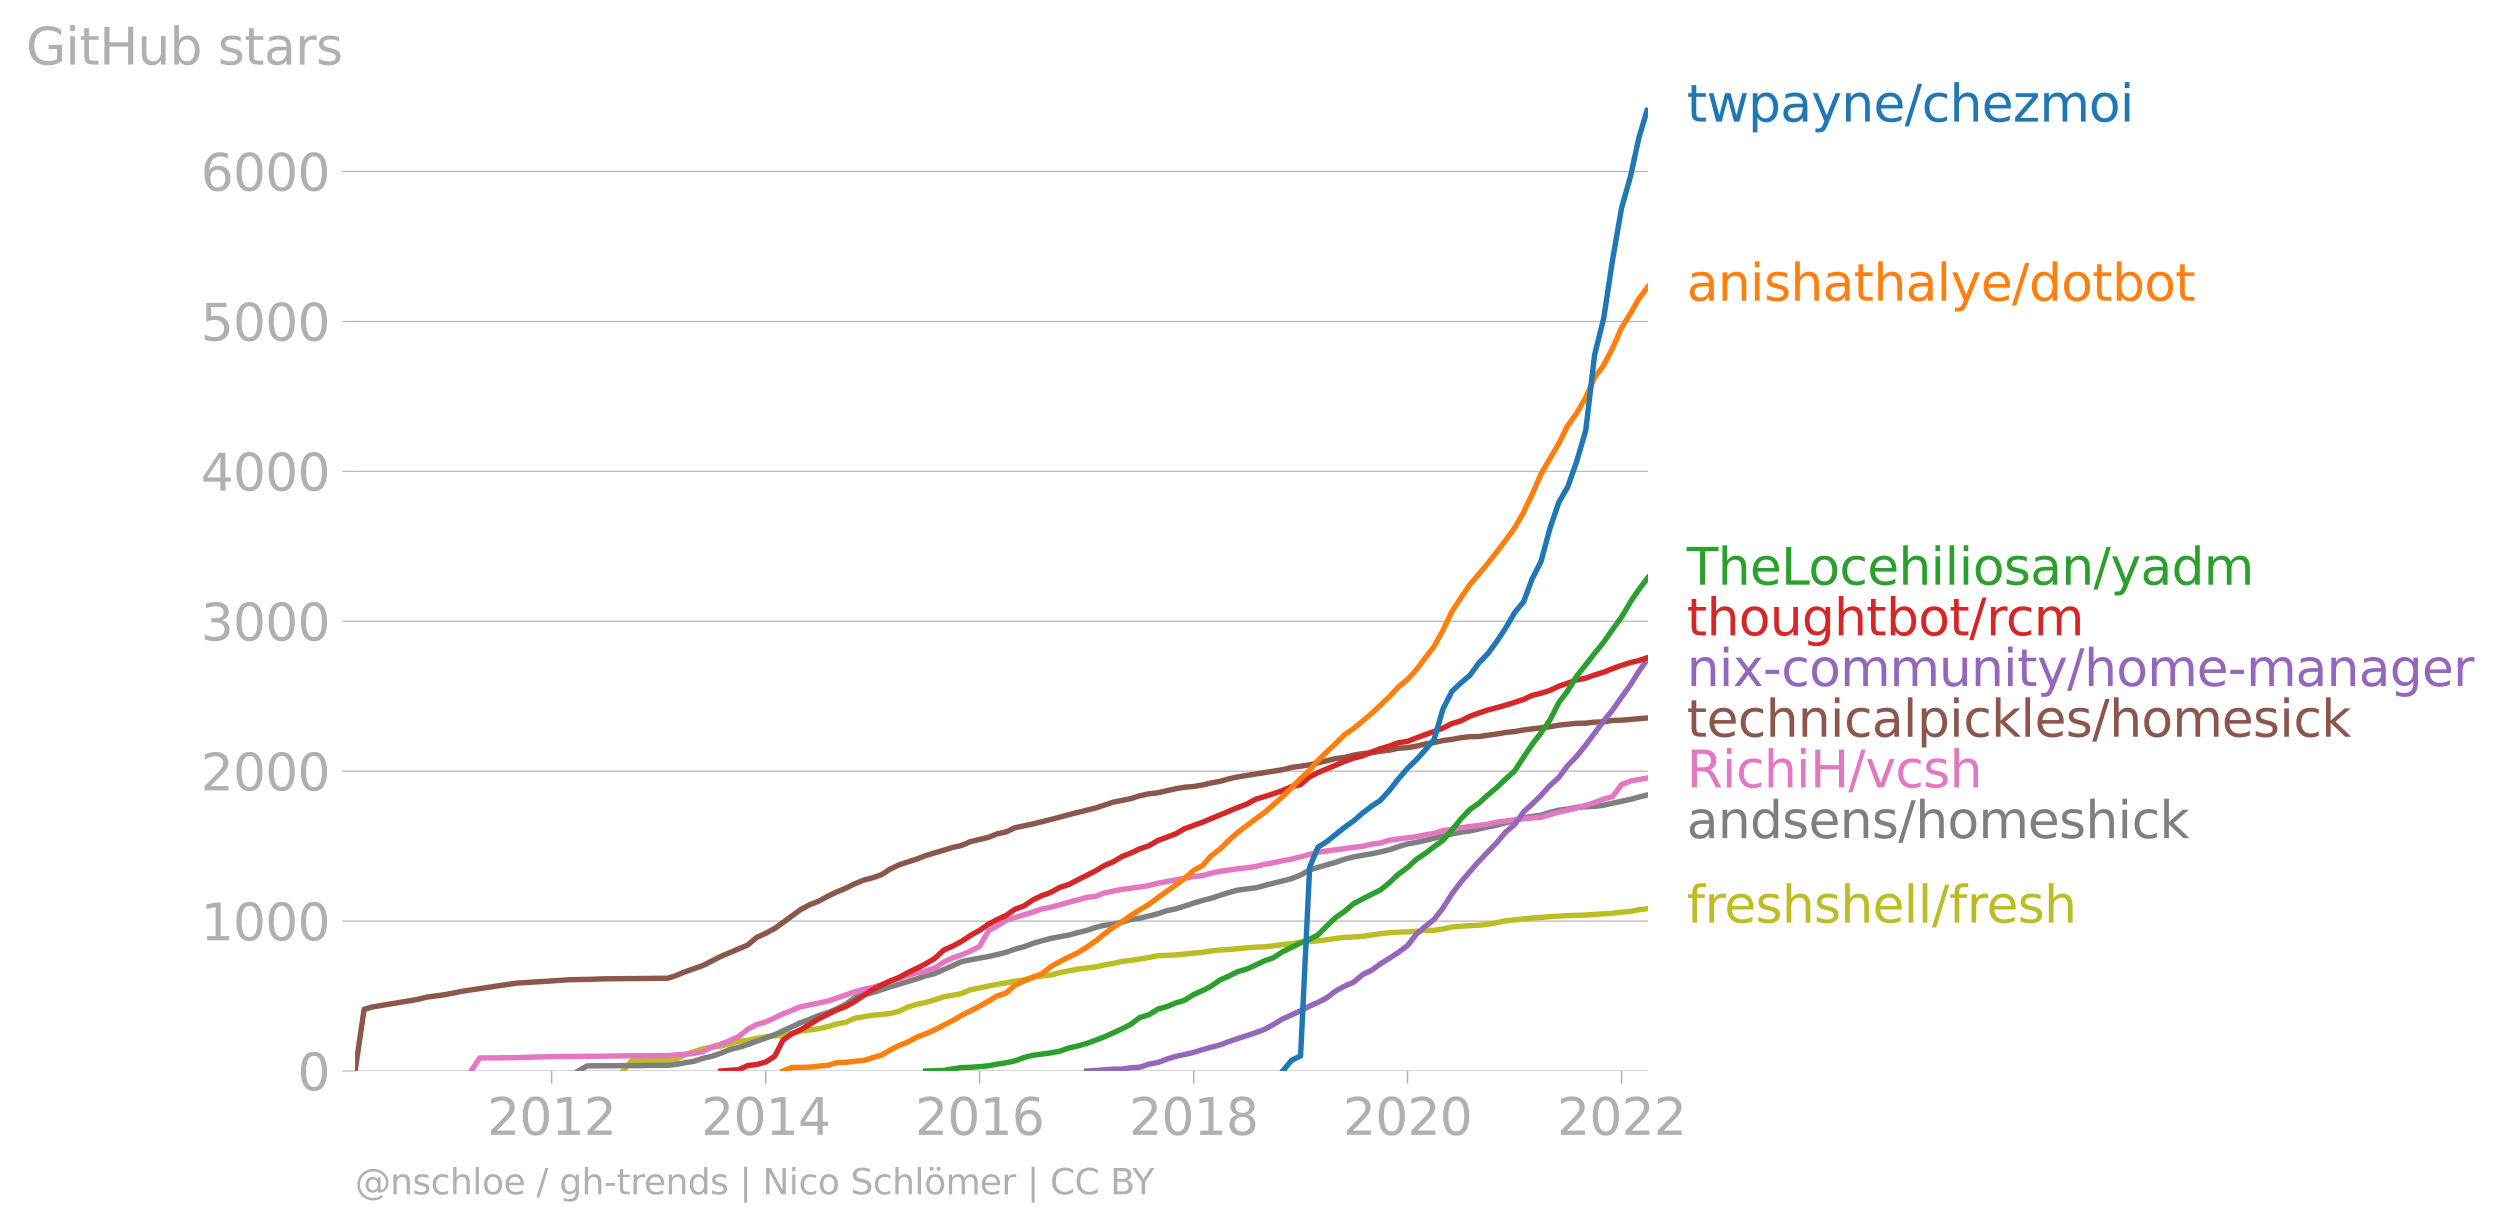 <svg xmlns:xlink="http://www.w3.org/1999/xlink" width="920.714" height="452.478" viewBox="0 0 690.535 339.358" xmlns="http://www.w3.org/2000/svg"><defs><style>*{stroke-linejoin:round;stroke-linecap:butt}</style></defs><g id="figure_1"><path d="M0 339.358h690.535V0H0v339.358z" style="fill:none" id="patch_1"/><g id="axes_1"><path d="M98.073 295.831h357.12V29.72H98.073v266.112z" style="fill:none" id="patch_2"/><g id="matplotlib.axis_1"><g id="xtick_1"><g id="line2d_1"><defs><path id="me2d77cf946" d="M0 0v3.5" style="stroke:#b0b0b0;stroke-width:.4"/></defs><use xlink:href="#me2d77cf946" x="152.361" y="295.831" style="fill:#b0b0b0;stroke:#b0b0b0;stroke-width:.4"/></g><g style="fill:#b0b0b0" transform="matrix(.14 0 0 -.14 134.546 313.469)" id="text_1"><defs><path id="DejaVuSans-32" d="M1228 531h2203V0H469v531q359 372 979 998 621 627 780 809 303 340 423 576 121 236 121 464 0 372-261 606-261 235-680 235-297 0-627-103-329-103-704-313v638q381 153 712 231 332 78 607 78 725 0 1156-363 431-362 431-968 0-288-108-546-107-257-392-607-78-91-497-524-418-433-1181-1211z" transform="scale(.016)"/><path id="DejaVuSans-30" d="M2034 4250q-487 0-733-480-245-479-245-1442 0-959 245-1439 246-480 733-480 491 0 736 480 246 480 246 1439 0 963-246 1442-245 480-736 480zm0 500q785 0 1199-621 414-620 414-1801 0-1178-414-1799Q2819-91 2034-91q-784 0-1198 620-414 621-414 1799 0 1181 414 1801 414 621 1198 621z" transform="scale(.016)"/><path id="DejaVuSans-31" d="M794 531h1031v3560L703 3866v575l1116 225h631V531h1031V0H794v531z" transform="scale(.016)"/></defs><use xlink:href="#DejaVuSans-32"/><use xlink:href="#DejaVuSans-30" x="63.623"/><use xlink:href="#DejaVuSans-31" x="127.246"/><use xlink:href="#DejaVuSans-32" x="190.869"/></g></g><g id="xtick_2"><use xlink:href="#me2d77cf946" x="211.504" y="295.831" style="fill:#b0b0b0;stroke:#b0b0b0;stroke-width:.4" id="line2d_2"/><g style="fill:#b0b0b0" transform="matrix(.14 0 0 -.14 193.689 313.469)" id="text_2"><defs><path id="DejaVuSans-34" d="M2419 4116 825 1625h1594v2491zm-166 550h794V1625h666v-525h-666V0h-628v1100H313v609l1940 2957z" transform="scale(.016)"/></defs><use xlink:href="#DejaVuSans-32"/><use xlink:href="#DejaVuSans-30" x="63.623"/><use xlink:href="#DejaVuSans-31" x="127.246"/><use xlink:href="#DejaVuSans-34" x="190.869"/></g></g><g id="xtick_3"><use xlink:href="#me2d77cf946" x="270.565" y="295.831" style="fill:#b0b0b0;stroke:#b0b0b0;stroke-width:.4" id="line2d_3"/><g style="fill:#b0b0b0" transform="matrix(.14 0 0 -.14 252.75 313.469)" id="text_3"><defs><path id="DejaVuSans-36" d="M2113 2584q-425 0-674-291-248-290-248-796 0-503 248-796 249-292 674-292t673 292q248 293 248 796 0 506-248 796-248 291-673 291zm1253 1979v-575q-238 112-480 171-242 60-480 60-625 0-955-422-329-422-376-1275 184 272 462 417 279 145 613 145 703 0 1111-427 408-426 408-1160 0-719-425-1154Q2819-91 2113-91q-810 0-1238 620-428 621-428 1799 0 1106 525 1764t1409 658q238 0 480-47t505-140z" transform="scale(.016)"/></defs><use xlink:href="#DejaVuSans-32"/><use xlink:href="#DejaVuSans-30" x="63.623"/><use xlink:href="#DejaVuSans-31" x="127.246"/><use xlink:href="#DejaVuSans-36" x="190.869"/></g></g><g id="xtick_4"><use xlink:href="#me2d77cf946" x="329.708" y="295.831" style="fill:#b0b0b0;stroke:#b0b0b0;stroke-width:.4" id="line2d_4"/><g style="fill:#b0b0b0" transform="matrix(.14 0 0 -.14 311.893 313.469)" id="text_4"><defs><path id="DejaVuSans-38" d="M2034 2216q-450 0-708-241-257-241-257-662 0-422 257-663 258-241 708-241t709 242q260 243 260 662 0 421-258 662-257 241-711 241zm-631 268q-406 100-633 378-226 279-226 679 0 559 398 884 399 325 1092 325 697 0 1094-325t397-884q0-400-227-679-226-278-629-378 456-106 710-416 255-309 255-755 0-679-414-1042Q2806-91 2034-91q-771 0-1186 362-414 363-414 1042 0 446 256 755 257 310 713 416zm-231 997q0-362 226-565 227-203 636-203 407 0 636 203 230 203 230 565 0 363-230 566-229 203-636 203-409 0-636-203-226-203-226-566z" transform="scale(.016)"/></defs><use xlink:href="#DejaVuSans-32"/><use xlink:href="#DejaVuSans-30" x="63.623"/><use xlink:href="#DejaVuSans-31" x="127.246"/><use xlink:href="#DejaVuSans-38" x="190.869"/></g></g><g id="xtick_5"><use xlink:href="#me2d77cf946" x="388.769" y="295.831" style="fill:#b0b0b0;stroke:#b0b0b0;stroke-width:.4" id="line2d_5"/><g style="fill:#b0b0b0" transform="matrix(.14 0 0 -.14 370.954 313.469)" id="text_5"><use xlink:href="#DejaVuSans-32"/><use xlink:href="#DejaVuSans-30" x="63.623"/><use xlink:href="#DejaVuSans-32" x="127.246"/><use xlink:href="#DejaVuSans-30" x="190.869"/></g></g><g id="xtick_6"><use xlink:href="#me2d77cf946" x="447.912" y="295.831" style="fill:#b0b0b0;stroke:#b0b0b0;stroke-width:.4" id="line2d_6"/><g style="fill:#b0b0b0" transform="matrix(.14 0 0 -.14 430.097 313.469)" id="text_6"><use xlink:href="#DejaVuSans-32"/><use xlink:href="#DejaVuSans-30" x="63.623"/><use xlink:href="#DejaVuSans-32" x="127.246"/><use xlink:href="#DejaVuSans-32" x="190.869"/></g></g></g><g id="matplotlib.axis_2"><g id="ytick_1"><path d="M98.073 295.831h357.12" clip-path="url(#p97e8af311d)" style="fill:none;stroke:#b0b0b0;stroke-width:.3;stroke-linecap:square" id="line2d_7"/><g id="line2d_8"><defs><path id="m0bf596cc42" d="M0 0h-3.5" style="stroke:#b0b0b0;stroke-width:.3"/></defs><use xlink:href="#m0bf596cc42" x="98.073" y="295.831" style="fill:#b0b0b0;stroke:#b0b0b0;stroke-width:.3"/></g><use xlink:href="#DejaVuSans-30" style="fill:#b0b0b0" transform="matrix(.14 0 0 -.14 82.166 301.15)" id="text_7"/></g><g id="ytick_2"><path d="M98.073 254.42h357.12" clip-path="url(#p97e8af311d)" style="fill:none;stroke:#b0b0b0;stroke-width:.3;stroke-linecap:square" id="line2d_9"/><use xlink:href="#m0bf596cc42" x="98.073" y="254.419" style="fill:#b0b0b0;stroke:#b0b0b0;stroke-width:.3" id="line2d_10"/><g style="fill:#b0b0b0" transform="matrix(.14 0 0 -.14 55.443 259.738)" id="text_8"><use xlink:href="#DejaVuSans-31"/><use xlink:href="#DejaVuSans-30" x="63.623"/><use xlink:href="#DejaVuSans-30" x="127.246"/><use xlink:href="#DejaVuSans-30" x="190.869"/></g></g><g id="ytick_3"><path d="M98.073 213.008h357.12" clip-path="url(#p97e8af311d)" style="fill:none;stroke:#b0b0b0;stroke-width:.3;stroke-linecap:square" id="line2d_11"/><use xlink:href="#m0bf596cc42" x="98.073" y="213.008" style="fill:#b0b0b0;stroke:#b0b0b0;stroke-width:.3" id="line2d_12"/><g style="fill:#b0b0b0" transform="matrix(.14 0 0 -.14 55.443 218.327)" id="text_9"><use xlink:href="#DejaVuSans-32"/><use xlink:href="#DejaVuSans-30" x="63.623"/><use xlink:href="#DejaVuSans-30" x="127.246"/><use xlink:href="#DejaVuSans-30" x="190.869"/></g></g><g id="ytick_4"><path d="M98.073 171.596h357.12" clip-path="url(#p97e8af311d)" style="fill:none;stroke:#b0b0b0;stroke-width:.3;stroke-linecap:square" id="line2d_13"/><use xlink:href="#m0bf596cc42" x="98.073" y="171.596" style="fill:#b0b0b0;stroke:#b0b0b0;stroke-width:.3" id="line2d_14"/><g style="fill:#b0b0b0" transform="matrix(.14 0 0 -.14 55.443 176.915)" id="text_10"><defs><path id="DejaVuSans-33" d="M2597 2516q453-97 707-404 255-306 255-756 0-690-475-1069Q2609-91 1734-91q-293 0-604 58T488 141v609q262-153 574-231 313-78 654-78 593 0 904 234t311 681q0 413-289 645-289 233-804 233h-544v519h569q465 0 712 186t247 536q0 359-255 551-254 193-729 193-260 0-557-57-297-56-653-174v562q360 100 674 150t592 50q719 0 1137-327 419-326 419-882 0-388-222-655t-631-370z" transform="scale(.016)"/></defs><use xlink:href="#DejaVuSans-33"/><use xlink:href="#DejaVuSans-30" x="63.623"/><use xlink:href="#DejaVuSans-30" x="127.246"/><use xlink:href="#DejaVuSans-30" x="190.869"/></g></g><g id="ytick_5"><path d="M98.073 130.184h357.12" clip-path="url(#p97e8af311d)" style="fill:none;stroke:#b0b0b0;stroke-width:.3;stroke-linecap:square" id="line2d_15"/><use xlink:href="#m0bf596cc42" x="98.073" y="130.184" style="fill:#b0b0b0;stroke:#b0b0b0;stroke-width:.3" id="line2d_16"/><g style="fill:#b0b0b0" transform="matrix(.14 0 0 -.14 55.443 135.503)" id="text_11"><use xlink:href="#DejaVuSans-34"/><use xlink:href="#DejaVuSans-30" x="63.623"/><use xlink:href="#DejaVuSans-30" x="127.246"/><use xlink:href="#DejaVuSans-30" x="190.869"/></g></g><g id="ytick_6"><path d="M98.073 88.772h357.12" clip-path="url(#p97e8af311d)" style="fill:none;stroke:#b0b0b0;stroke-width:.3;stroke-linecap:square" id="line2d_17"/><use xlink:href="#m0bf596cc42" x="98.073" y="88.772" style="fill:#b0b0b0;stroke:#b0b0b0;stroke-width:.3" id="line2d_18"/><g style="fill:#b0b0b0" transform="matrix(.14 0 0 -.14 55.443 94.091)" id="text_12"><defs><path id="DejaVuSans-35" d="M691 4666h2478v-532H1269V2991q137 47 274 70 138 23 276 23 781 0 1237-428 457-428 457-1159 0-753-469-1171Q2575-91 1722-91q-294 0-599 50Q819 9 494 109v635q281-153 581-228t634-75q541 0 856 284 316 284 316 772 0 487-316 771-315 285-856 285-253 0-505-56-251-56-513-175v2344z" transform="scale(.016)"/></defs><use xlink:href="#DejaVuSans-35"/><use xlink:href="#DejaVuSans-30" x="63.623"/><use xlink:href="#DejaVuSans-30" x="127.246"/><use xlink:href="#DejaVuSans-30" x="190.869"/></g></g><g id="ytick_7"><path d="M98.073 47.36h357.12" clip-path="url(#p97e8af311d)" style="fill:none;stroke:#b0b0b0;stroke-width:.3;stroke-linecap:square" id="line2d_19"/><use xlink:href="#m0bf596cc42" x="98.073" y="47.361" style="fill:#b0b0b0;stroke:#b0b0b0;stroke-width:.3" id="line2d_20"/><g style="fill:#b0b0b0" transform="matrix(.14 0 0 -.14 55.443 52.68)" id="text_13"><use xlink:href="#DejaVuSans-36"/><use xlink:href="#DejaVuSans-30" x="63.623"/><use xlink:href="#DejaVuSans-30" x="127.246"/><use xlink:href="#DejaVuSans-30" x="190.869"/></g></g><g style="fill:#b0b0b0" transform="matrix(.14 0 0 -.14 7.2 17.838)" id="text_14"><defs><path id="DejaVuSans-47" d="M3809 666v1253H2778v519h1656V434q-365-259-806-392-440-133-940-133-1094 0-1712 639-617 640-617 1780 0 1144 617 1783 618 639 1712 639 456 0 867-113 411-112 758-331v-672q-350 297-744 447t-828 150q-857 0-1287-478-429-478-429-1425 0-944 429-1422 430-478 1287-478 334 0 596 58 263 58 472 180z" transform="scale(.016)"/><path id="DejaVuSans-69" d="M603 3500h575V0H603v3500zm0 1363h575v-729H603v729z" transform="scale(.016)"/><path id="DejaVuSans-74" d="M1172 4494v-994h1184v-447H1172V1153q0-428 117-550t477-122h590V0h-590q-666 0-919 248-253 249-253 905v1900H172v447h422v994h578z" transform="scale(.016)"/><path id="DejaVuSans-48" d="M628 4666h631V2753h2294v1913h631V0h-631v2222H1259V0H628v4666z" transform="scale(.016)"/><path id="DejaVuSans-75" d="M544 1381v2119h575V1403q0-497 193-746 194-248 582-248 465 0 735 297 271 297 271 810v1984h575V0h-575v538q-209-319-486-474-276-155-642-155-603 0-916 375-312 375-312 1097zm1447 2203z" transform="scale(.016)"/><path id="DejaVuSans-62" d="M3116 1747q0 634-261 995t-717 361q-457 0-718-361t-261-995q0-634 261-995t718-361q456 0 717 361t261 995zM1159 2969q182 312 458 463 277 152 661 152 638 0 1036-506 399-506 399-1331T3314 415Q2916-91 2278-91q-384 0-661 152-276 152-458 464V0H581v4863h578V2969z" transform="scale(.016)"/><path id="DejaVuSans-73" d="M2834 3397v-544q-243 125-506 187-262 63-544 63-428 0-642-131t-214-394q0-200 153-314t616-217l197-44q612-131 870-370t258-667q0-488-386-773Q2250-91 1575-91q-281 0-586 55T347 128v594q319-166 628-249 309-82 613-82 406 0 624 139 219 139 219 392 0 234-158 359-157 125-692 241l-200 47q-534 112-772 345-237 233-237 639 0 494 350 762 350 269 994 269 318 0 599-47 282-46 519-140z" transform="scale(.016)"/><path id="DejaVuSans-61" d="M2194 1759q-697 0-966-159t-269-544q0-306 202-486 202-179 548-179 479 0 768 339t289 901v128h-572zm1147 238V0h-575v531q-197-318-491-470T1556-91q-537 0-855 302-317 302-317 808 0 590 395 890 396 300 1180 300h807v57q0 397-261 614t-733 217q-300 0-585-72-284-72-546-216v532q315 122 612 182 297 61 578 61 760 0 1135-394 375-393 375-1193z" transform="scale(.016)"/><path id="DejaVuSans-72" d="M2631 2963q-97 56-211 82-114 27-251 27-488 0-749-317t-261-911V0H581v3500h578v-544q182 319 472 473 291 155 707 155 59 0 131-8 72-7 159-23l3-590z" transform="scale(.016)"/></defs><use xlink:href="#DejaVuSans-47"/><use xlink:href="#DejaVuSans-69" x="77.49"/><use xlink:href="#DejaVuSans-74" x="105.273"/><use xlink:href="#DejaVuSans-48" x="144.482"/><use xlink:href="#DejaVuSans-75" x="219.678"/><use xlink:href="#DejaVuSans-62" x="283.057"/><use xlink:href="#DejaVuSans-20" x="346.533"/><use xlink:href="#DejaVuSans-73" x="378.32"/><use xlink:href="#DejaVuSans-74" x="430.42"/><use xlink:href="#DejaVuSans-61" x="469.629"/><use xlink:href="#DejaVuSans-72" x="530.908"/><use xlink:href="#DejaVuSans-73" x="572.021"/></g></g><path d="m172.102 295.831 2.427-2.94h9.952l2.265-.29 2.508-1.325 2.428-.787 2.508-.828 2.427-.414 2.508-.29 2.508-.663 2.427-.662 2.508-.29 2.428-.539 2.508-.414 2.508-.248 2.265-.29 2.508-.414 2.427-.621 2.508-.332 2.428-.331 2.508-.58 2.508-.745 2.427-.414 2.508-1.16 2.427-.414 2.508-.414 2.508-.207 2.266-.249 2.508-.62 2.427-1.16 2.508-.787 2.427-.497 2.509-.745 2.508-.829 2.427-.414 2.508-.497 2.427-1.035 2.508-.497 2.508-.538 2.347-.456 2.508-.414 2.427-.455 2.508-.373 2.427-.663 2.508-.414 2.508-.248 2.427-.663 2.509-.497 2.427-.455 2.508-.332 2.508-.29 2.265-.538 2.508-.414 2.428-.58 2.508-.29 2.427-.372 2.508-.415 2.508-.496 2.427-.083 2.508-.125 2.428-.248 2.508-.248 2.508-.249 2.265-.331 2.508-.29 2.427-.124 2.508-.249 2.428-.207 2.508-.207 2.508-.083 2.427-.29 2.508-.331 2.427-.248 2.508-.373 2.508-.166 2.266-.248 2.508-.29 2.427-.373 2.508-.29 2.427-.124 2.508-.166 2.509-.372 2.427-.373 2.508-.248 2.427-.166 2.508-.083 2.508-.124 2.347-.29h2.508l2.427-.373 2.508-.538 2.427-.207 2.508-.166 2.508-.124 2.427-.249 2.509-.455 2.427-.497 2.508-.29 2.508-.248 2.265-.249 2.508-.165 2.428-.208 2.508-.165 2.427-.124 2.508-.083 2.508-.083 2.427-.166 2.508-.165 2.427-.166 2.509-.29 2.508-.207 2.265-.455 2.508-.332" clip-path="url(#p97e8af311d)" style="fill:none;stroke:#bcbd22;stroke-width:1.5;stroke-linecap:square" id="line2d_21"/><path d="m159.724 295.831 2.427-1.408 2.508-.041H169.594l2.508-.042h4.936l2.427-.082h5.016l2.265-.249 2.508-.497 2.428-.373 2.508-.828 2.427-.538 2.508-.87 2.508-1.035 2.427-.58 2.508-.787 2.428-.91 2.508-.87 2.508-.953 2.265-1.035 2.508-1.16 2.427-1.118 2.508-.952 2.428-.994 2.508-.787 2.508-1.077 2.427-1.242 2.508-1.822 2.427-.87 2.508-.538 2.508-.828 2.266-.746 2.508-.745 2.427-.746 2.508-.745 2.427-.828 2.509-.621 2.508-1.119 2.427-1.035 2.508-1.16 2.427-.496 2.508-.456 2.508-.455 2.347-.539 2.508-.621 2.427-.87 2.508-.662 2.427-.911 2.508-.746 2.508-.662 2.427-.456 2.509-.455 2.427-.663 2.508-.621 2.508-.828 2.265-.58 2.508-.29 2.428-.58 2.508-.745 2.427-.331 2.508-.622 2.508-.62 2.427-.829 2.508-.538 2.428-.746 2.508-.828 2.508-.745 2.265-.58 2.508-.828 2.427-.746 2.508-.704 2.428-.331 2.508-.29 2.508-.663 2.427-.62 2.508-.622 2.427-.621 2.508-.994 2.508-1.408 2.266-.704 2.508-.745 2.427-.663 2.508-.87 2.427-.62 2.508-.456 2.509-.414 2.427-.539 2.508-.58 2.427-.828 2.508-.787 2.508-.414 2.347-.538 2.508-.621 2.427-.539 2.508-.62 2.427-.498 2.508-.331 2.508-.538 2.427-.58 2.509-.497 2.427-.621 2.508-.621 2.508-.829 2.265-.331 2.508-.331 2.428-.787 2.508-.621 2.427-.29 2.508-.497 2.508-.166 2.427-.083 2.508-.33 2.427-.54 2.509-.538 2.508-.538 2.265-.621 2.508-.621" clip-path="url(#p97e8af311d)" style="fill:none;stroke:#7f7f7f;stroke-width:1.5;stroke-linecap:square" id="line2d_22"/><path d="m130.112 295.831 2.427-3.603 9.952-.082 4.935-.166 7.443-.166 12.217-.083 5.016-.082 7.363-.042 5.016-.041 7.2-.58 2.509-.538 2.427-1.243 2.508-.787 2.508-.993 2.427-1.119 2.508-2.029 2.428-1.283 2.508-.704 4.773-2.237 4.935-1.987 7.444-1.533 4.935-1.698 2.508-.91 2.427-.663 2.508-.497 2.508-.828 4.774-1.781 4.935-1.45 2.427-.496 2.509-.829 2.508-1.656 2.427-1.118 2.508-.87 2.427-1.035 2.508-1.284 2.508-4.348 2.347-1.284 2.508-1.615 7.362-2.236 2.508-.87 2.508-.497 9.87-2.692 2.509-.29 2.265-.91 4.936-1.036 4.935-.621 2.508-.414 2.508-.663 9.87-1.822 2.509-.29 2.265-.621 2.508-.538 4.935-.704 2.428-.249 2.508-.372 2.508-.622 2.427-.414 2.508-.58 2.427-.414 7.282-1.905 9.87-1.366 2.508-.29 2.509-.58 2.427-.331 2.508-.787 7.443-.952 2.347-.497 2.508-.414 2.427-.787 2.508-.29 2.427-.497 7.443-.953 2.509-.58 7.443-.952 4.773-.373 4.936-1.449 4.935-1.118 4.935-1.49 2.508-.995 2.427-.662 2.509-3.313 2.508-.994 4.773-.87h0" clip-path="url(#p97e8af311d)" style="fill:none;stroke:#e377c2;stroke-width:1.5;stroke-linecap:square" id="line2d_23"/><g style="fill:#1f77b4" transform="matrix(.14 0 0 -.14 465.907 33.582)" id="text_15"><defs><path id="DejaVuSans-77" d="M269 3500h575l719-2731 715 2731h678l719-2731 716 2731h575L4050 0h-678l-753 2869L1863 0h-679L269 3500z" transform="scale(.016)"/><path id="DejaVuSans-70" d="M1159 525v-1856H581v4831h578v-531q182 312 458 463 277 152 661 152 638 0 1036-506 399-506 399-1331T3314 415Q2916-91 2278-91q-384 0-661 152-276 152-458 464zm1957 1222q0 634-261 995t-717 361q-457 0-718-361t-261-995q0-634 261-995t718-361q456 0 717 361t261 995z" transform="scale(.016)"/><path id="DejaVuSans-79" d="M2059-325q-243-625-475-815-231-191-618-191H506v481h338q237 0 368 113 132 112 291 531l103 262L191 3500h609L1894 763l1094 2737h609L2059-325z" transform="scale(.016)"/><path id="DejaVuSans-6e" d="M3513 2113V0h-575v2094q0 497-194 743-194 247-581 247-466 0-735-297-269-296-269-809V0H581v3500h578v-544q207 316 486 472 280 156 646 156 603 0 912-373 310-373 310-1098z" transform="scale(.016)"/><path id="DejaVuSans-65" d="M3597 1894v-281H953q38-594 358-905t892-311q331 0 642 81t618 244V178Q3153 47 2828-22t-659-69q-838 0-1327 487-489 488-489 1320 0 859 464 1363 464 505 1252 505 706 0 1117-455 411-454 411-1235zm-575 169q-6 471-264 752-258 282-683 282-481 0-770-272t-333-766l2050 4z" transform="scale(.016)"/><path id="DejaVuSans-2f" d="M1625 4666h531L531-594H0l1625 5260z" transform="scale(.016)"/><path id="DejaVuSans-63" d="M3122 3366v-538q-244 135-489 202t-495 67q-560 0-870-355-309-354-309-995t309-996q310-354 870-354 250 0 495 67t489 202V134Q2881 22 2623-34q-257-57-548-57-791 0-1257 497-465 497-465 1341 0 856 470 1346 471 491 1290 491 265 0 518-55 253-54 491-163z" transform="scale(.016)"/><path id="DejaVuSans-68" d="M3513 2113V0h-575v2094q0 497-194 743-194 247-581 247-466 0-735-297-269-296-269-809V0H581v4863h578V2956q207 316 486 472 280 156 646 156 603 0 912-373 310-373 310-1098z" transform="scale(.016)"/><path id="DejaVuSans-7a" d="M353 3500h2731v-525L922 459h2162V0H275v525l2163 2516H353v459z" transform="scale(.016)"/><path id="DejaVuSans-6d" d="M3328 2828q216 388 516 572t706 184q547 0 844-383 297-382 297-1088V0h-578v2094q0 503-179 746-178 244-543 244-447 0-707-297-259-296-259-809V0h-578v2094q0 506-178 748t-550 242q-441 0-701-298-259-298-259-808V0H581v3500h578v-544q197 322 472 475t653 153q382 0 649-194 267-193 395-562z" transform="scale(.016)"/><path id="DejaVuSans-6f" d="M1959 3097q-462 0-731-361t-269-989q0-628 267-989 268-361 733-361 460 0 728 362 269 363 269 988 0 622-269 986-268 364-728 364zm0 487q750 0 1178-488 429-487 429-1349 0-859-429-1349Q2709-91 1959-91q-753 0-1180 489-426 490-426 1349 0 862 426 1349 427 488 1180 488z" transform="scale(.016)"/></defs><use xlink:href="#DejaVuSans-74"/><use xlink:href="#DejaVuSans-77" x="39.209"/><use xlink:href="#DejaVuSans-70" x="120.996"/><use xlink:href="#DejaVuSans-61" x="184.473"/><use xlink:href="#DejaVuSans-79" x="245.752"/><use xlink:href="#DejaVuSans-6e" x="304.932"/><use xlink:href="#DejaVuSans-65" x="368.311"/><use xlink:href="#DejaVuSans-2f" x="429.834"/><use xlink:href="#DejaVuSans-63" x="463.525"/><use xlink:href="#DejaVuSans-68" x="518.506"/><use xlink:href="#DejaVuSans-65" x="581.885"/><use xlink:href="#DejaVuSans-7a" x="643.408"/><use xlink:href="#DejaVuSans-6d" x="695.898"/><use xlink:href="#DejaVuSans-6f" x="793.311"/><use xlink:href="#DejaVuSans-69" x="854.492"/></g><g style="fill:#ff7f0e" transform="matrix(.14 0 0 -.14 465.907 83.07)" id="text_16"><defs><path id="DejaVuSans-6c" d="M603 4863h575V0H603v4863z" transform="scale(.016)"/><path id="DejaVuSans-64" d="M2906 2969v1894h575V0h-575v525q-181-312-458-464-276-152-664-152-634 0-1033 506-398 507-398 1332t398 1331q399 506 1033 506 388 0 664-152 277-151 458-463zM947 1747q0-634 261-995t717-361q456 0 718 361 263 361 263 995t-263 995q-262 361-718 361t-717-361q-261-361-261-995z" transform="scale(.016)"/></defs><use xlink:href="#DejaVuSans-61"/><use xlink:href="#DejaVuSans-6e" x="61.279"/><use xlink:href="#DejaVuSans-69" x="124.658"/><use xlink:href="#DejaVuSans-73" x="152.441"/><use xlink:href="#DejaVuSans-68" x="204.541"/><use xlink:href="#DejaVuSans-61" x="267.92"/><use xlink:href="#DejaVuSans-74" x="329.199"/><use xlink:href="#DejaVuSans-68" x="368.408"/><use xlink:href="#DejaVuSans-61" x="431.787"/><use xlink:href="#DejaVuSans-6c" x="493.066"/><use xlink:href="#DejaVuSans-79" x="520.85"/><use xlink:href="#DejaVuSans-65" x="580.029"/><use xlink:href="#DejaVuSans-2f" x="641.553"/><use xlink:href="#DejaVuSans-64" x="675.244"/><use xlink:href="#DejaVuSans-6f" x="738.721"/><use xlink:href="#DejaVuSans-74" x="799.902"/><use xlink:href="#DejaVuSans-62" x="839.111"/><use xlink:href="#DejaVuSans-6f" x="902.588"/><use xlink:href="#DejaVuSans-74" x="963.77"/></g><g style="fill:#2ca02c" transform="matrix(.14 0 0 -.14 465.907 161.503)" id="text_17"><defs><path id="DejaVuSans-54" d="M-19 4666h3947v-532H2272V0h-634v4134H-19v532z" transform="scale(.016)"/><path id="DejaVuSans-4c" d="M628 4666h631V531h2272V0H628v4666z" transform="scale(.016)"/></defs><use xlink:href="#DejaVuSans-54"/><use xlink:href="#DejaVuSans-68" x="61.084"/><use xlink:href="#DejaVuSans-65" x="124.463"/><use xlink:href="#DejaVuSans-4c" x="185.986"/><use xlink:href="#DejaVuSans-6f" x="239.949"/><use xlink:href="#DejaVuSans-63" x="301.131"/><use xlink:href="#DejaVuSans-65" x="356.111"/><use xlink:href="#DejaVuSans-68" x="417.635"/><use xlink:href="#DejaVuSans-69" x="481.014"/><use xlink:href="#DejaVuSans-6c" x="508.797"/><use xlink:href="#DejaVuSans-69" x="536.58"/><use xlink:href="#DejaVuSans-6f" x="564.363"/><use xlink:href="#DejaVuSans-73" x="625.545"/><use xlink:href="#DejaVuSans-61" x="677.645"/><use xlink:href="#DejaVuSans-6e" x="738.924"/><use xlink:href="#DejaVuSans-2f" x="802.303"/><use xlink:href="#DejaVuSans-79" x="835.994"/><use xlink:href="#DejaVuSans-61" x="895.174"/><use xlink:href="#DejaVuSans-64" x="956.453"/><use xlink:href="#DejaVuSans-6d" x="1019.93"/></g><g style="fill:#d62728" transform="matrix(.14 0 0 -.14 465.907 175.503)" id="text_18"><defs><path id="DejaVuSans-67" d="M2906 1791q0 625-258 968-257 344-723 344-462 0-720-344-258-343-258-968 0-622 258-966t720-344q466 0 723 344 258 344 258 966zm575-1357q0-893-397-1329-396-436-1215-436-303 0-572 45t-522 139v559q253-137 500-202 247-66 503-66 566 0 847 295t281 892v285q-178-310-456-463T1784 0Q1141 0 747 490 353 981 353 1791q0 812 394 1302 394 491 1037 491 388 0 666-153t456-462v531h575V434z" transform="scale(.016)"/></defs><use xlink:href="#DejaVuSans-74"/><use xlink:href="#DejaVuSans-68" x="39.209"/><use xlink:href="#DejaVuSans-6f" x="102.588"/><use xlink:href="#DejaVuSans-75" x="163.77"/><use xlink:href="#DejaVuSans-67" x="227.148"/><use xlink:href="#DejaVuSans-68" x="290.625"/><use xlink:href="#DejaVuSans-74" x="354.004"/><use xlink:href="#DejaVuSans-62" x="393.213"/><use xlink:href="#DejaVuSans-6f" x="456.689"/><use xlink:href="#DejaVuSans-74" x="517.871"/><use xlink:href="#DejaVuSans-2f" x="557.08"/><use xlink:href="#DejaVuSans-72" x="590.771"/><use xlink:href="#DejaVuSans-63" x="629.635"/><use xlink:href="#DejaVuSans-6d" x="684.615"/></g><g style="fill:#9467bd" transform="matrix(.14 0 0 -.14 465.907 189.503)" id="text_19"><defs><path id="DejaVuSans-78" d="M3513 3500 2247 1797 3578 0h-678L1881 1375 863 0H184l1360 1831L300 3500h678l928-1247 928 1247h679z" transform="scale(.016)"/><path id="DejaVuSans-2d" d="M313 2009h1684v-512H313v512z" transform="scale(.016)"/></defs><use xlink:href="#DejaVuSans-6e"/><use xlink:href="#DejaVuSans-69" x="63.379"/><use xlink:href="#DejaVuSans-78" x="91.162"/><use xlink:href="#DejaVuSans-2d" x="150.342"/><use xlink:href="#DejaVuSans-63" x="186.426"/><use xlink:href="#DejaVuSans-6f" x="241.406"/><use xlink:href="#DejaVuSans-6d" x="302.588"/><use xlink:href="#DejaVuSans-6d" x="400"/><use xlink:href="#DejaVuSans-75" x="497.412"/><use xlink:href="#DejaVuSans-6e" x="560.791"/><use xlink:href="#DejaVuSans-69" x="624.17"/><use xlink:href="#DejaVuSans-74" x="651.953"/><use xlink:href="#DejaVuSans-79" x="691.162"/><use xlink:href="#DejaVuSans-2f" x="750.342"/><use xlink:href="#DejaVuSans-68" x="784.033"/><use xlink:href="#DejaVuSans-6f" x="847.412"/><use xlink:href="#DejaVuSans-6d" x="908.594"/><use xlink:href="#DejaVuSans-65" x="1006.006"/><use xlink:href="#DejaVuSans-2d" x="1067.529"/><use xlink:href="#DejaVuSans-6d" x="1103.613"/><use xlink:href="#DejaVuSans-61" x="1201.025"/><use xlink:href="#DejaVuSans-6e" x="1262.305"/><use xlink:href="#DejaVuSans-61" x="1325.684"/><use xlink:href="#DejaVuSans-67" x="1386.963"/><use xlink:href="#DejaVuSans-65" x="1450.439"/><use xlink:href="#DejaVuSans-72" x="1511.963"/></g><g style="fill:#8c564b" transform="matrix(.14 0 0 -.14 465.907 203.503)" id="text_20"><defs><path id="DejaVuSans-6b" d="M581 4863h578V1991l1716 1509h734L1753 1863 3688 0h-750L1159 1709V0H581v4863z" transform="scale(.016)"/></defs><use xlink:href="#DejaVuSans-74"/><use xlink:href="#DejaVuSans-65" x="39.209"/><use xlink:href="#DejaVuSans-63" x="100.732"/><use xlink:href="#DejaVuSans-68" x="155.713"/><use xlink:href="#DejaVuSans-6e" x="219.092"/><use xlink:href="#DejaVuSans-69" x="282.471"/><use xlink:href="#DejaVuSans-63" x="310.254"/><use xlink:href="#DejaVuSans-61" x="365.234"/><use xlink:href="#DejaVuSans-6c" x="426.514"/><use xlink:href="#DejaVuSans-70" x="454.297"/><use xlink:href="#DejaVuSans-69" x="517.773"/><use xlink:href="#DejaVuSans-63" x="545.557"/><use xlink:href="#DejaVuSans-6b" x="600.537"/><use xlink:href="#DejaVuSans-6c" x="658.447"/><use xlink:href="#DejaVuSans-65" x="686.23"/><use xlink:href="#DejaVuSans-73" x="747.754"/><use xlink:href="#DejaVuSans-2f" x="799.854"/><use xlink:href="#DejaVuSans-68" x="833.545"/><use xlink:href="#DejaVuSans-6f" x="896.924"/><use xlink:href="#DejaVuSans-6d" x="958.105"/><use xlink:href="#DejaVuSans-65" x="1055.518"/><use xlink:href="#DejaVuSans-73" x="1117.041"/><use xlink:href="#DejaVuSans-69" x="1169.141"/><use xlink:href="#DejaVuSans-63" x="1196.924"/><use xlink:href="#DejaVuSans-6b" x="1251.904"/></g><g style="fill:#e377c2" transform="matrix(.14 0 0 -.14 465.907 217.503)" id="text_21"><defs><path id="DejaVuSans-52" d="M2841 2188q203-69 395-294t386-619L4263 0h-679l-596 1197q-232 469-449 622t-592 153h-688V0H628v4666h1425q800 0 1194-335 394-334 394-1009 0-441-205-732-205-290-595-402zM1259 4147V2491h794q456 0 689 211t233 620q0 409-233 617t-689 208h-794z" transform="scale(.016)"/><path id="DejaVuSans-76" d="M191 3500h609L1894 563l1094 2937h609L2284 0h-781L191 3500z" transform="scale(.016)"/></defs><use xlink:href="#DejaVuSans-52"/><use xlink:href="#DejaVuSans-69" x="69.482"/><use xlink:href="#DejaVuSans-63" x="97.266"/><use xlink:href="#DejaVuSans-68" x="152.246"/><use xlink:href="#DejaVuSans-69" x="215.625"/><use xlink:href="#DejaVuSans-48" x="243.408"/><use xlink:href="#DejaVuSans-2f" x="318.604"/><use xlink:href="#DejaVuSans-76" x="352.295"/><use xlink:href="#DejaVuSans-63" x="411.475"/><use xlink:href="#DejaVuSans-73" x="466.455"/><use xlink:href="#DejaVuSans-68" x="518.555"/></g><g style="fill:#7f7f7f" transform="matrix(.14 0 0 -.14 465.907 231.503)" id="text_22"><use xlink:href="#DejaVuSans-61"/><use xlink:href="#DejaVuSans-6e" x="61.279"/><use xlink:href="#DejaVuSans-64" x="124.658"/><use xlink:href="#DejaVuSans-73" x="188.135"/><use xlink:href="#DejaVuSans-65" x="240.234"/><use xlink:href="#DejaVuSans-6e" x="301.758"/><use xlink:href="#DejaVuSans-73" x="365.137"/><use xlink:href="#DejaVuSans-2f" x="417.236"/><use xlink:href="#DejaVuSans-68" x="450.928"/><use xlink:href="#DejaVuSans-6f" x="514.307"/><use xlink:href="#DejaVuSans-6d" x="575.488"/><use xlink:href="#DejaVuSans-65" x="672.9"/><use xlink:href="#DejaVuSans-73" x="734.424"/><use xlink:href="#DejaVuSans-68" x="786.523"/><use xlink:href="#DejaVuSans-69" x="849.902"/><use xlink:href="#DejaVuSans-63" x="877.686"/><use xlink:href="#DejaVuSans-6b" x="932.666"/></g><g style="fill:#bcbd22" transform="matrix(.14 0 0 -.14 465.907 254.845)" id="text_23"><defs><path id="DejaVuSans-66" d="M2375 4863v-479h-550q-309 0-430-125-120-125-120-450v-309h947v-447h-947V0H697v3053H147v447h550v244q0 584 272 851 272 268 862 268h544z" transform="scale(.016)"/></defs><use xlink:href="#DejaVuSans-66"/><use xlink:href="#DejaVuSans-72" x="35.205"/><use xlink:href="#DejaVuSans-65" x="74.068"/><use xlink:href="#DejaVuSans-73" x="135.592"/><use xlink:href="#DejaVuSans-68" x="187.691"/><use xlink:href="#DejaVuSans-73" x="251.07"/><use xlink:href="#DejaVuSans-68" x="303.17"/><use xlink:href="#DejaVuSans-65" x="366.549"/><use xlink:href="#DejaVuSans-6c" x="428.072"/><use xlink:href="#DejaVuSans-6c" x="455.855"/><use xlink:href="#DejaVuSans-2f" x="483.639"/><use xlink:href="#DejaVuSans-66" x="517.33"/><use xlink:href="#DejaVuSans-72" x="552.535"/><use xlink:href="#DejaVuSans-65" x="591.398"/><use xlink:href="#DejaVuSans-73" x="652.922"/><use xlink:href="#DejaVuSans-68" x="705.021"/></g><g style="fill:#b0b0b0" transform="matrix(.097 0 0 -.097 98.073 329.868)" id="text_24"><defs><path id="DejaVuSans-40" d="M2381 1678q0-447 222-702 222-254 610-254 384 0 604 256 221 256 221 700 0 438-225 695-225 258-607 258-378 0-602-256-223-256-223-697zm1703-934q-187-241-429-355t-564-114q-538 0-874 389t-336 1014q0 625 337 1015 338 391 873 391 322 0 565-117 244-117 428-354v409h447V722q457 69 714 417 258 349 258 902 0 334-99 628-98 294-298 544-325 409-792 626t-1017 217q-384 0-738-102-353-101-653-301-490-319-767-836-276-517-276-1120 0-497 179-932 180-434 521-765 328-325 759-495 431-171 922-171 403 0 792 136t714 389l281-347q-390-303-851-464t-936-161q-578 0-1091 205-512 205-912 595Q841 78 631 592q-209 514-209 1105 0 569 212 1084 213 516 607 907 403 396 931 607t1119 211q662 0 1229-272 568-271 952-771 234-307 357-666 124-359 124-744 0-822-497-1297T4084 263v481z" transform="scale(.016)"/><path id="DejaVuSans-7c" d="M1344 4891v-6400H813v6400h531z" transform="scale(.016)"/><path id="DejaVuSans-4e" d="M628 4666h850L3547 763v3903h612V0h-850L1241 3903V0H628v4666z" transform="scale(.016)"/><path id="DejaVuSans-53" d="M3425 4513v-616q-359 172-678 256-319 85-616 85-515 0-795-200t-280-569q0-310 186-468 186-157 705-254l381-78q706-135 1042-474t336-907q0-679-455-1029Q2797-91 1919-91q-331 0-705 75-373 75-773 222v650q384-215 753-325 369-109 725-109 540 0 834 212 294 213 294 607 0 343-211 537t-692 291l-385 75q-706 140-1022 440-315 300-315 835 0 619 436 975t1201 356q329 0 669-60 341-59 697-177z" transform="scale(.016)"/><path id="DejaVuSans-f6" d="M1959 3097q-462 0-731-361t-269-989q0-628 267-989 268-361 733-361 460 0 728 362 269 363 269 988 0 622-269 986-268 364-728 364zm0 487q750 0 1178-488 429-487 429-1349 0-859-429-1349Q2709-91 1959-91q-753 0-1180 489-426 490-426 1349 0 862 426 1349 427 488 1180 488zm295 1266h634v-631h-634v631zm-1222 0h634v-631h-634v631z" transform="scale(.016)"/><path id="DejaVuSans-43" d="M4122 4306v-665q-319 297-680 443-361 147-767 147-800 0-1225-489t-425-1414q0-922 425-1411t1225-489q406 0 767 147t680 444V359q-331-225-702-338-370-112-782-112-1060 0-1670 648-609 649-609 1771 0 1125 609 1773 610 649 1670 649 418 0 788-111 371-111 696-333z" transform="scale(.016)"/><path id="DejaVuSans-42" d="M1259 2228V519h1013q509 0 754 211 246 211 246 645 0 438-246 645-245 208-754 208H1259zm0 1919V2741h935q462 0 688 173 227 174 227 530 0 353-227 528-226 175-688 175h-935zm-631 519h1613q722 0 1112-300 391-300 391-853 0-429-200-682t-588-315q466-100 724-418 258-317 258-792 0-625-425-966Q3088 0 2303 0H628v4666z" transform="scale(.016)"/><path id="DejaVuSans-59" d="M-13 4666h679l1293-1919 1285 1919h678L2272 2222V0h-634v2222L-13 4666z" transform="scale(.016)"/></defs><use xlink:href="#DejaVuSans-40"/><use xlink:href="#DejaVuSans-6e" x="100"/><use xlink:href="#DejaVuSans-73" x="163.379"/><use xlink:href="#DejaVuSans-63" x="215.479"/><use xlink:href="#DejaVuSans-68" x="270.459"/><use xlink:href="#DejaVuSans-6c" x="333.838"/><use xlink:href="#DejaVuSans-6f" x="361.621"/><use xlink:href="#DejaVuSans-65" x="422.803"/><use xlink:href="#DejaVuSans-20" x="484.326"/><use xlink:href="#DejaVuSans-2f" x="516.113"/><use xlink:href="#DejaVuSans-20" x="549.805"/><use xlink:href="#DejaVuSans-67" x="581.592"/><use xlink:href="#DejaVuSans-68" x="645.068"/><use xlink:href="#DejaVuSans-2d" x="708.447"/><use xlink:href="#DejaVuSans-74" x="744.531"/><use xlink:href="#DejaVuSans-72" x="783.74"/><use xlink:href="#DejaVuSans-65" x="822.604"/><use xlink:href="#DejaVuSans-6e" x="884.127"/><use xlink:href="#DejaVuSans-64" x="947.506"/><use xlink:href="#DejaVuSans-73" x="1010.982"/><use xlink:href="#DejaVuSans-20" x="1063.082"/><use xlink:href="#DejaVuSans-7c" x="1094.869"/><use xlink:href="#DejaVuSans-20" x="1128.561"/><use xlink:href="#DejaVuSans-4e" x="1160.348"/><use xlink:href="#DejaVuSans-69" x="1235.152"/><use xlink:href="#DejaVuSans-63" x="1262.936"/><use xlink:href="#DejaVuSans-6f" x="1317.916"/><use xlink:href="#DejaVuSans-20" x="1379.098"/><use xlink:href="#DejaVuSans-53" x="1410.885"/><use xlink:href="#DejaVuSans-63" x="1474.361"/><use xlink:href="#DejaVuSans-68" x="1529.342"/><use xlink:href="#DejaVuSans-6c" x="1592.721"/><use xlink:href="#DejaVuSans-f6" x="1620.504"/><use xlink:href="#DejaVuSans-6d" x="1681.686"/><use xlink:href="#DejaVuSans-65" x="1779.098"/><use xlink:href="#DejaVuSans-72" x="1840.621"/><use xlink:href="#DejaVuSans-20" x="1881.734"/><use xlink:href="#DejaVuSans-7c" x="1913.521"/><use xlink:href="#DejaVuSans-20" x="1947.213"/><use xlink:href="#DejaVuSans-43" x="1979"/><use xlink:href="#DejaVuSans-43" x="2048.824"/><use xlink:href="#DejaVuSans-20" x="2118.648"/><use xlink:href="#DejaVuSans-42" x="2150.436"/><use xlink:href="#DejaVuSans-59" x="2213.539"/></g><path d="m98.073 295.831 2.508-17.061 2.427-.663 12.38-2.07 2.507-.622 4.935-.662 4.774-.953 14.887-2.236 7.362-.456 7.363-.497 4.935-.082 4.935-.166 9.952-.083 7.443-.083 2.265-.745 2.508-1.035 4.936-1.74 4.935-2.526 4.935-2.07 2.508-1.077 2.428-2.07 2.508-1.16 2.508-1.325 7.2-5.26 2.508-1.325 2.428-.952 2.508-1.367 2.508-1.2 2.427-.995 2.508-1.242 2.427-.994 2.508-.663 2.508-.87 2.266-1.49 2.508-1.201 4.935-1.615 2.427-.953 7.444-2.236 2.508-.58 2.427-1.035 5.016-1.2 2.347-.953 2.508-.539 2.427-1.16 4.935-1.034 5.016-1.243 4.936-1.325 7.443-1.863 4.773-1.574 4.936-.994 2.427-.787 2.508-.538 2.508-.29 4.935-1.118 2.428-.414 2.508-.207 2.508-.414 2.265-.539 2.508-.455 2.427-.704 2.508-.539 12.38-1.987 2.426-.622 5.016-.704 7.201-1.739 2.508-.331 2.427-.621 2.508-.415 2.509-.248 2.427-.414 2.508-.29 2.427-.538 2.508-.166 2.508-.414 2.347-.58 2.508-.414 2.427-.538 2.508-.332 2.427-.455 2.508-.29 2.508-.041 4.936-.704 2.427-.415 2.508-.248 2.508-.456 7.2-.87 2.509-.455 4.935-.497 2.508-.041 2.427-.29 2.508-.083 2.427-.373 2.509-.082 7.281-.622h0" clip-path="url(#p97e8af311d)" style="fill:none;stroke:#8c564b;stroke-width:1.5;stroke-linecap:square" id="line2d_24"/><path d="m300.177 295.831 2.508-.165 2.265-.166 2.508-.166 2.428-.041 2.508-.373 2.427-.124 2.508-.87 2.508-.455 2.427-.911 2.508-.787 2.428-.497 2.508-.58 2.508-.787 2.265-.62 2.508-.663 2.427-.912 2.508-.87 2.428-.786 2.508-.828 2.508-.953 2.427-1.325 2.508-1.532 2.427-1.077 2.508-1.16 2.508-1.283 2.266-.994 2.508-1.325 2.427-1.864 2.508-1.366 2.427-1.036 2.508-2.112 2.509-1.242 2.427-1.74 2.508-1.573 2.427-1.574 2.508-1.863 2.508-3.23 2.347-2.03 2.508-1.987 2.427-3.106 2.508-3.976 2.427-3.188 2.508-2.9 2.508-2.898 2.427-2.526 2.509-2.609 2.427-2.899 2.508-2.112 2.508-3.52 2.265-2.07 2.508-2.444 2.428-2.691 2.508-2.278 2.427-3.272 2.508-2.567 2.508-3.147 2.427-3.23 2.508-3.396 2.427-2.94 2.509-3.603 2.508-3.479 2.265-3.644 2.508-3.562" clip-path="url(#p97e8af311d)" style="fill:none;stroke:#9467bd;stroke-width:1.5;stroke-linecap:square" id="line2d_25"/><path d="m199.125 295.831 2.508-.207 2.427-.166 2.508-1.16 2.428-.248 2.508-.704 2.508-1.615 2.265-4.43 2.508-1.781 2.427-1.118 2.508-1.491 2.428-1.491 2.508-1.242 2.508-1.243 2.427-.91 2.508-1.409 2.427-1.615 2.508-1.656 2.508-1.243 2.266-1.118 2.508-.994 2.427-1.325 2.508-1.2 2.427-1.243 2.509-1.491 2.508-2.32 2.427-1.076 2.508-1.325 2.427-1.615 2.508-1.408 2.508-1.74 2.347-1.242 2.508-1.16 2.427-1.697 2.508-.911 2.427-1.657 2.508-1.2 2.508-.912 2.427-1.366 2.509-.787 2.427-1.284 2.508-1.242 2.508-1.284 2.265-1.367 2.508-1.076 2.428-1.45 2.508-.994 2.427-1.16 2.508-.827 2.508-1.491 2.427-.87 2.508-.952 2.428-1.408 2.508-.911 2.508-.911 2.265-.953 2.508-1.035 2.427-.994 2.508-1.077 2.428-.91 2.508-1.367 2.508-.746 2.427-.787 2.508-.87 2.427-1.076 2.508-.538 2.508-2.154 2.266-1.16 2.508-1.076 2.427-.994 2.508-1.077 2.427-.87 2.508-.62 2.509-1.077 2.427-.911 2.508-.746 2.427-.91 2.508-.373 2.508-.953 2.347-.87 2.508-.91 2.427-.912 2.508-1.283 2.427-.704 2.508-1.284 2.508-.911 2.427-.828 2.509-.663 2.427-.663 2.508-.786 2.508-.829 2.265-1.076 2.508-.621 2.428-.746 2.508-1.2 2.427-.83 2.508-.91 2.508-.497 2.427-.87 2.508-.745 2.427-.994 2.509-.911 2.508-.787 2.265-.538 2.508-.828" clip-path="url(#p97e8af311d)" style="fill:none;stroke:#d62728;stroke-width:1.5;stroke-linecap:square" id="line2d_26"/><path d="m255.678 295.831 2.509-.083 2.508-.082 2.427-.415 2.508-.372 2.427-.083 2.508-.166 2.508-.248 2.347-.456 2.508-.372 2.427-.539 2.508-.91 2.427-.622 2.508-.331 2.508-.332 2.427-.455 2.509-.911 2.427-.539 2.508-.704 2.508-.91 2.265-.87 2.508-1.118 2.428-1.119 2.508-1.283 2.427-1.864 2.508-.745 2.508-1.574 2.427-.662 2.508-1.036 2.428-.745 2.508-1.574 2.508-1.118 2.265-1.16 2.508-1.739 2.427-1.076 2.508-1.243 2.428-.704 2.508-1.118 2.508-1.2 2.427-.83 2.508-1.656 2.427-1.16 2.508-1.241 2.508-1.036 2.266-1.16 2.508-2.525 2.427-2.32 2.508-1.739 2.427-2.07 2.508-1.326 2.509-1.283 2.427-1.201 2.508-2.03 2.427-2.318 2.508-1.781 2.508-2.36 2.347-1.533 2.508-1.905 2.427-1.74 2.508-2.857 2.427-3.023 2.508-2.65 2.508-1.74 2.427-2.235 2.509-2.112 2.427-2.32 2.508-2.236 2.508-3.851 2.265-3.396 2.508-3.271 2.428-3.479 2.508-4.887 2.427-3.23 2.508-4.1 2.508-3.147 2.427-3.106 2.508-3.105 2.427-3.48 2.509-3.436 2.508-4.266 2.265-3.354 2.508-3.272" clip-path="url(#p97e8af311d)" style="fill:none;stroke:#2ca02c;stroke-width:1.5;stroke-linecap:square" id="line2d_27"/><path d="m216.277 295.831 2.508-.994h2.427l2.508-.083 2.428-.29 2.508-.206 2.508-.746 2.427-.083 2.508-.29 2.427-.207 2.508-.786 2.508-.704 2.266-1.367 2.508-1.284 2.427-.952 2.508-1.367 2.427-.911 2.509-1.077 2.508-1.366 2.427-1.201 2.508-1.491 2.427-1.201 2.508-1.284 2.508-1.45 2.347-1.407 2.508-.787 2.427-2.195 2.508-1.118 2.427-1.035 2.508-.994 2.508-1.988 2.427-1.366 2.509-1.243 2.427-1.16 2.508-1.573 2.508-1.74 2.265-1.821 2.508-1.905 2.428-1.533 2.508-1.78 2.427-1.532 2.508-1.491 2.508-1.864 2.427-1.74 2.508-1.738 2.428-1.864 2.508-2.195 2.508-1.366 2.265-2.61 2.508-1.904 2.427-2.402 2.508-2.236 2.428-1.822 2.508-1.905 2.508-1.781 2.427-2.154 2.508-2.194 2.427-2.402 2.508-2.568 2.508-2.319 2.266-2.65 2.508-2.443 2.427-2.278 2.508-2.485 2.427-1.656 2.508-2.07 2.509-2.113 2.427-2.278 2.508-2.401 2.427-2.61 2.508-2.07 2.508-2.733 2.347-3.147 2.508-3.23 2.427-4.39 2.508-5.26 2.427-3.727 2.508-3.685 2.508-2.982 2.427-2.857 2.509-3.23 2.427-3.148 2.508-3.478 2.508-4.348 2.265-4.763 2.508-5.756 2.428-4.224 2.508-4.224 2.427-4.887 2.508-3.478 2.508-4.348 2.427-5.508 2.508-3.396 2.427-4.597 2.509-5.715 2.508-4.058 2.265-3.934 2.508-3.396" clip-path="url(#p97e8af311d)" style="fill:none;stroke:#ff7f0e;stroke-width:1.5;stroke-linecap:square" id="line2d_28"/><path d="m354.303 295.831 2.427-2.94 2.508-1.242 2.508-52.055 2.266-5.55 2.508-1.614 2.427-1.947 2.508-2.029 2.427-1.698 2.508-2.194 2.509-1.905 2.427-1.615 2.508-2.775 2.427-3.106 2.508-2.94 2.508-2.402 2.347-2.609 2.508-2.982 2.427-8.323 2.508-4.97 2.427-2.277 2.508-2.112 2.508-3.438 2.427-2.526 2.509-3.396 2.427-3.685 2.508-4.307 2.508-3.023 2.265-6.129 2.508-4.97 2.428-8.986 2.508-7.371 2.427-4.183 2.508-7.122 2.508-8.614 2.427-20.789 2.508-10.063 2.427-15.985 2.509-14.494 2.508-8.903 2.265-10.436 2.508-8.407" clip-path="url(#p97e8af311d)" style="fill:none;stroke:#1f77b4;stroke-width:1.5;stroke-linecap:square" id="line2d_29"/></g></g><defs><clipPath id="p97e8af311d"><path d="M98.073 29.719h357.12v266.112H98.073z"/></clipPath></defs></svg>